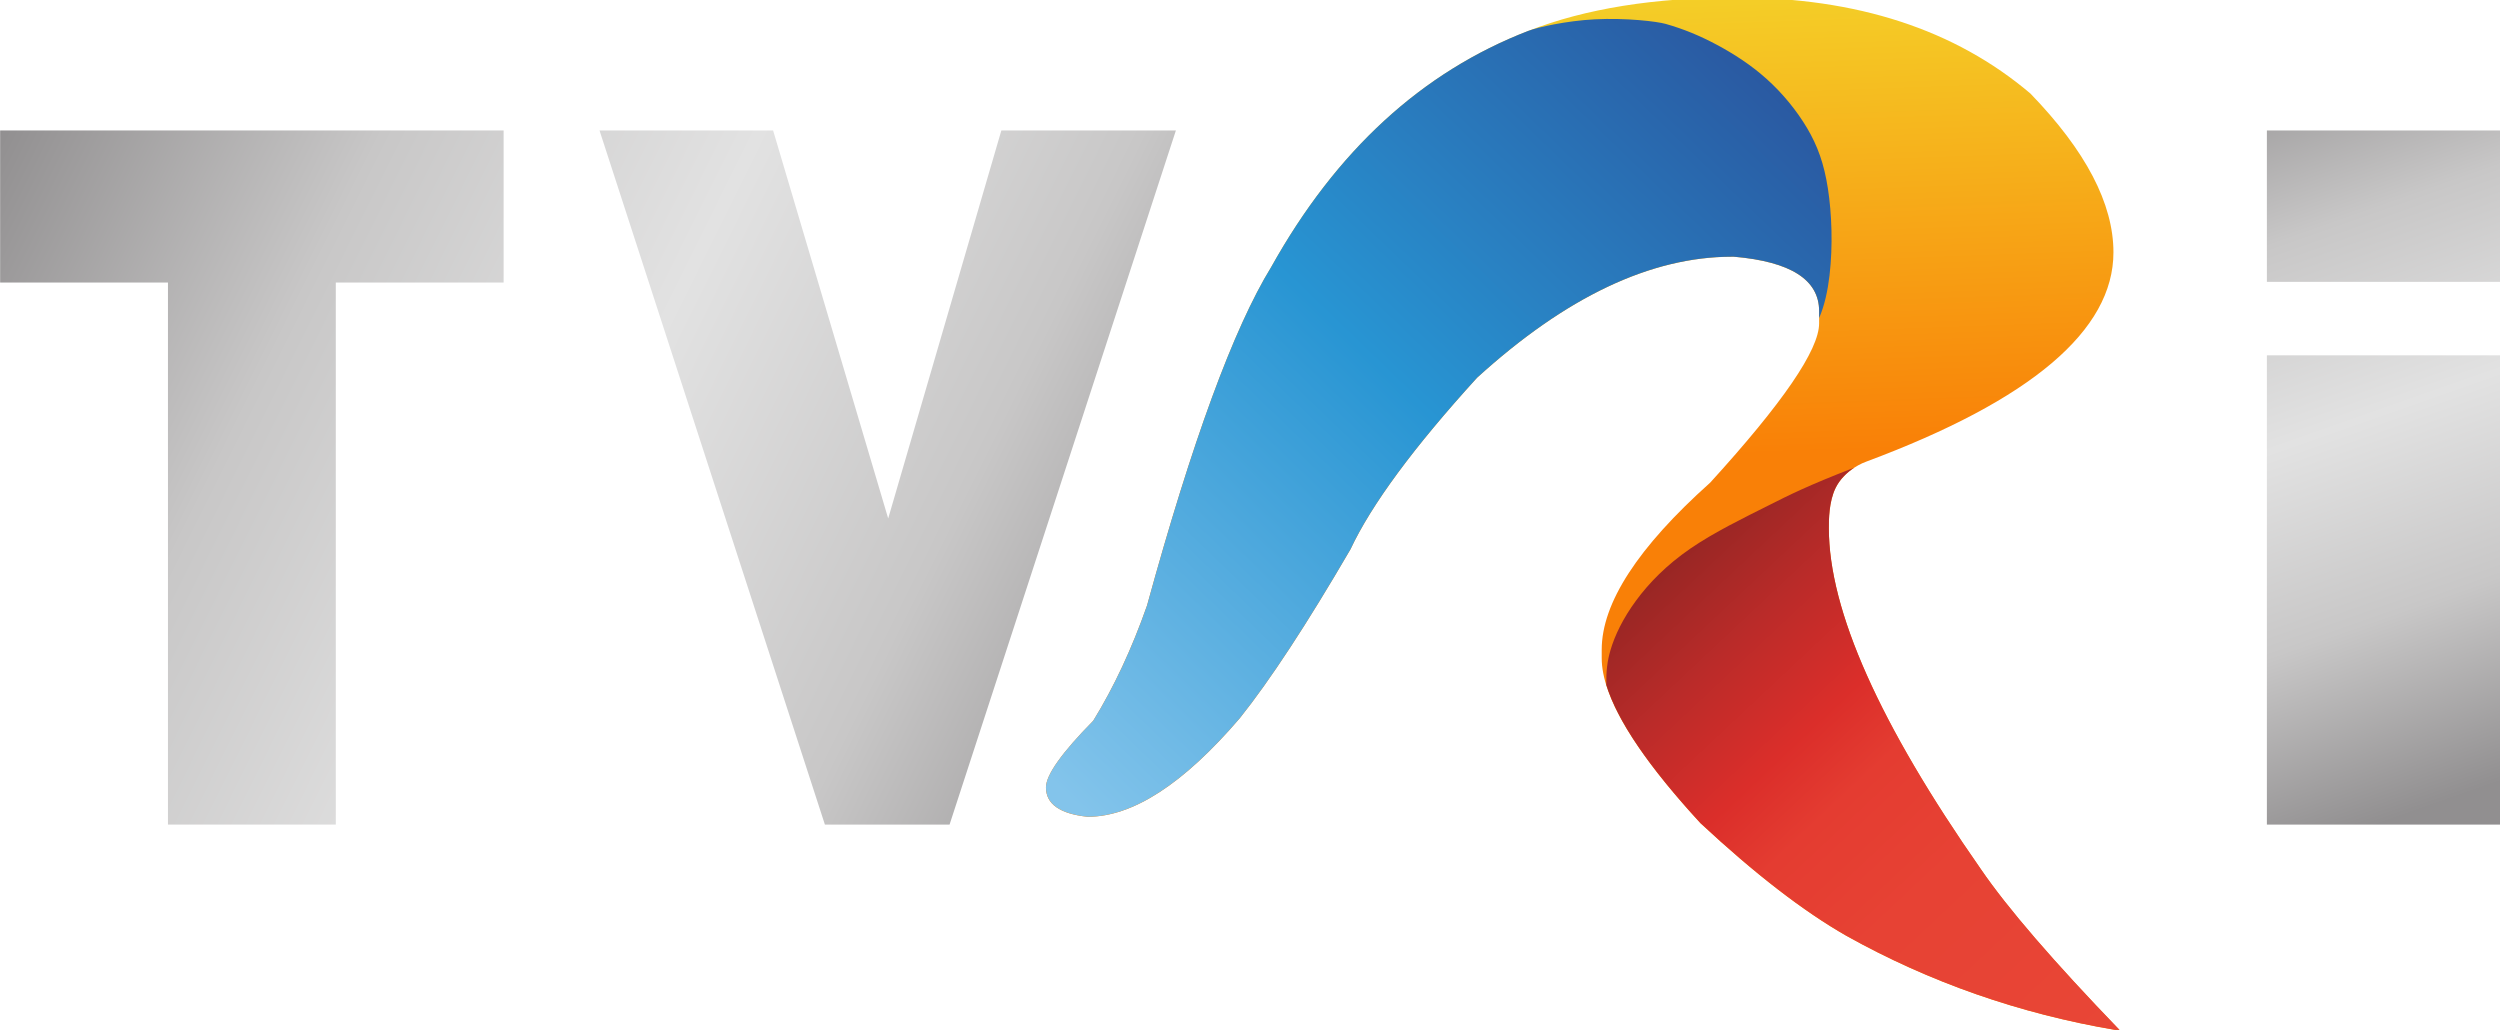 <svg width="184.51mm" height="76.158mm" Googl="true" version="1.1" viewBox="0 0 184.51 76.158" xmlns="http://www.w3.org/2000/svg" xmlns:xlink="http://www.w3.org/1999/xlink">
 <defs>
  <linearGradient id="a" x2="1" gradientTransform="matrix(72.28 0 0 72.896 31.038 169.97)" gradientUnits="userSpaceOnUse">
   <stop stop-color="#918f90" offset="0"/>
   <stop stop-color="#c8c7c7" offset=".25"/>
   <stop stop-color="#e2e2e2" offset=".5"/>
   <stop stop-color="#c8c7c7" offset=".75"/>
   <stop stop-color="#918f90" offset="1"/>
  </linearGradient>
  <linearGradient id="g" x1="162.34" x2="219.6" y1="129" y2="68.603" gradientTransform="matrix(1.174 0 0 1.192 -68.89 -518.26)" gradientUnits="userSpaceOnUse">
   <stop stop-color="#83c4eb" offset="0"/>
   <stop stop-color="#2895d3" offset=".485"/>
   <stop stop-color="#2a4f99" offset="1"/>
  </linearGradient>
  <linearGradient id="d" x1="152.14" x2="153.46" y1="76.918" y2="113.58" gradientTransform="matrix(1.174 0 0 1.192 -60.212 -530.49)" gradientUnits="userSpaceOnUse">
   <stop stop-color="#f4d229" offset="0"/>
   <stop stop-color="#f98007" offset="1"/>
  </linearGradient>
  <linearGradient id="c" x1="284.03" x2="432.62" y1="410.53" y2="570.73" gradientTransform="matrix(.311 0 0 .315 80.975 -525.14)" gradientUnits="userSpaceOnUse">
   <stop stop-color="#75211f" offset="0"/>
   <stop stop-color="#ba2b29" offset=".276"/>
   <stop stop-color="#db2e2a" offset=".427"/>
   <stop stop-color="#e43c31" offset=".525"/>
   <stop stop-color="#e74234" offset=".688"/>
   <stop stop-color="#e84636" offset="1"/>
  </linearGradient>
  <linearGradient id="f" x1="64.987" x2="183.58" y1="-11.117" y2="53.142" gradientTransform="matrix(.908 0 0 .992 -36.075 -415.77)" gradientUnits="userSpaceOnUse" xlink:href="#a"/>
  <linearGradient id="e" x1="64.987" x2="183.58" y1="-11.117" y2="53.142" gradientTransform="matrix(.908 0 0 .992 -36.708 -415.77)" gradientUnits="userSpaceOnUse" xlink:href="#a"/>
  <linearGradient id="b" x1="217.71" x2="251.5" y1="-329.4" y2="-260.45" gradientTransform="matrix(1.218 0 0 .873 -49.063 -142.88)" gradientUnits="userSpaceOnUse" xlink:href="#a"/>
 </defs>
 <g transform="matrix(.813 0 0 .813 -18.636 356.61)">
  <path d="m38.17-363.78v-49.206h-15.235v-13.806h45.706v13.806h-15.235v49.206z" fill="url(#f)"/>
  <path d="m97.806-363.78-20.459-63.012h15.758l10.447 35.223 10.273-35.223h15.845l-20.546 63.012z" fill="url(#e)"/>
  <path d="m180.53-438.86c-7.406 0-13.69 1.009-18.852 3.025-9.678 3.736-17.463 10.883-23.354 21.441-3.422 5.575-7.181 15.821-11.277 30.737-1.375 3.914-3.002 7.399-4.882 10.453-2.861 2.906-4.292 4.923-4.292 6.05 0 1.512 1.263 2.402 3.787 2.669 4.096 0 8.696-2.98 13.802-8.941 2.749-3.44 6.102-8.555 10.057-15.346 1.908-4.063 5.737-9.252 11.488-15.569 8.051-7.325 15.765-10.987 23.143-10.987h0.169c5.162 0.445 7.743 2.091 7.743 4.938v1.112c0 2.402-3.296 7.221-9.889 14.457-6.564 5.872-9.847 10.927-9.847 15.168v0.756c0 3.499 2.988 8.496 8.963 14.991 4.937 4.596 9.356 8.007 13.255 10.231 7.546 4.211 15.682 7.058 24.406 8.541h0.379c-5.975-6.198-10.169-11.061-12.582-14.59-9.201-13.167-13.802-23.486-13.802-30.959 0-0.721-7e-3 -2.406 0.62-3.669 0.612-1.231 1.847-2.044 2.788-2.381 14.952-5.575 22.428-11.907 22.428-18.994 0-4.419-2.511-9.223-7.532-14.412-6.845-5.812-15.752-8.719-26.72-8.719z" fill="url(#d)" stroke-width="5.538"/>
  <path d="m161.68-435.84c-9.678 3.736-17.463 10.883-23.354 21.441-3.422 5.575-7.181 15.821-11.277 30.737-1.375 3.914-3.002 7.399-4.882 10.453-2.861 2.906-4.292 4.923-4.292 6.05 0 1.512 1.263 2.402 3.787 2.669 4.096 0 8.696-2.98 13.802-8.941 2.749-3.44 6.102-8.555 10.057-15.346 1.908-4.063 5.737-9.252 11.488-15.569 8.051-7.325 15.765-10.987 23.143-10.987h0.169c5.162 0.445 7.743 2.091 7.743 4.938v0.638c0.514-1.222 0.783-2.519 0.943-3.878 0.314-2.684 0.204-5.612-0.147-7.884-0.351-2.272-0.943-3.886-1.886-5.482-0.943-1.596-2.236-3.173-3.678-4.468-1.442-1.295-3.032-2.309-4.547-3.116-1.516-0.807-2.958-1.408-4.603-1.877-0.794-0.227-3.612-0.565-6.46-0.418-2.573 0.133-5.191 0.725-6.004 1.042z" fill="url(#g)" stroke-width="5.538"/>
  <path d="m191.24-396.18c-4.308 1.67-5.884 2.481-7.721 3.403-2.261 1.135-4.993 2.462-7.156 3.949-2.163 1.487-3.758 3.133-4.928 4.726-1.17 1.593-1.915 3.133-2.312 4.482-0.295 1.001-0.397 1.9-0.383 3.157 1.001 3.256 3.846 7.436 8.549 12.548 4.937 4.596 9.356 8.007 13.255 10.231 7.546 4.211 15.682 7.058 24.406 8.541h0.379c-5.975-6.198-10.169-11.061-12.582-14.59-9.201-13.167-13.802-23.486-13.802-30.959 0-0.721-7e-3 -2.406 0.62-3.669 0.387-0.778 1.023-1.388 1.677-1.818z" fill="url(#c)" stroke-width="5.538"/>
  <path d="m228.71-426.79v13.742h21.291v-13.742zm0 20.412v42.6h21.291v-42.6z" fill="url(#b)" stroke-width="6.671"/>
 </g>
</svg>
